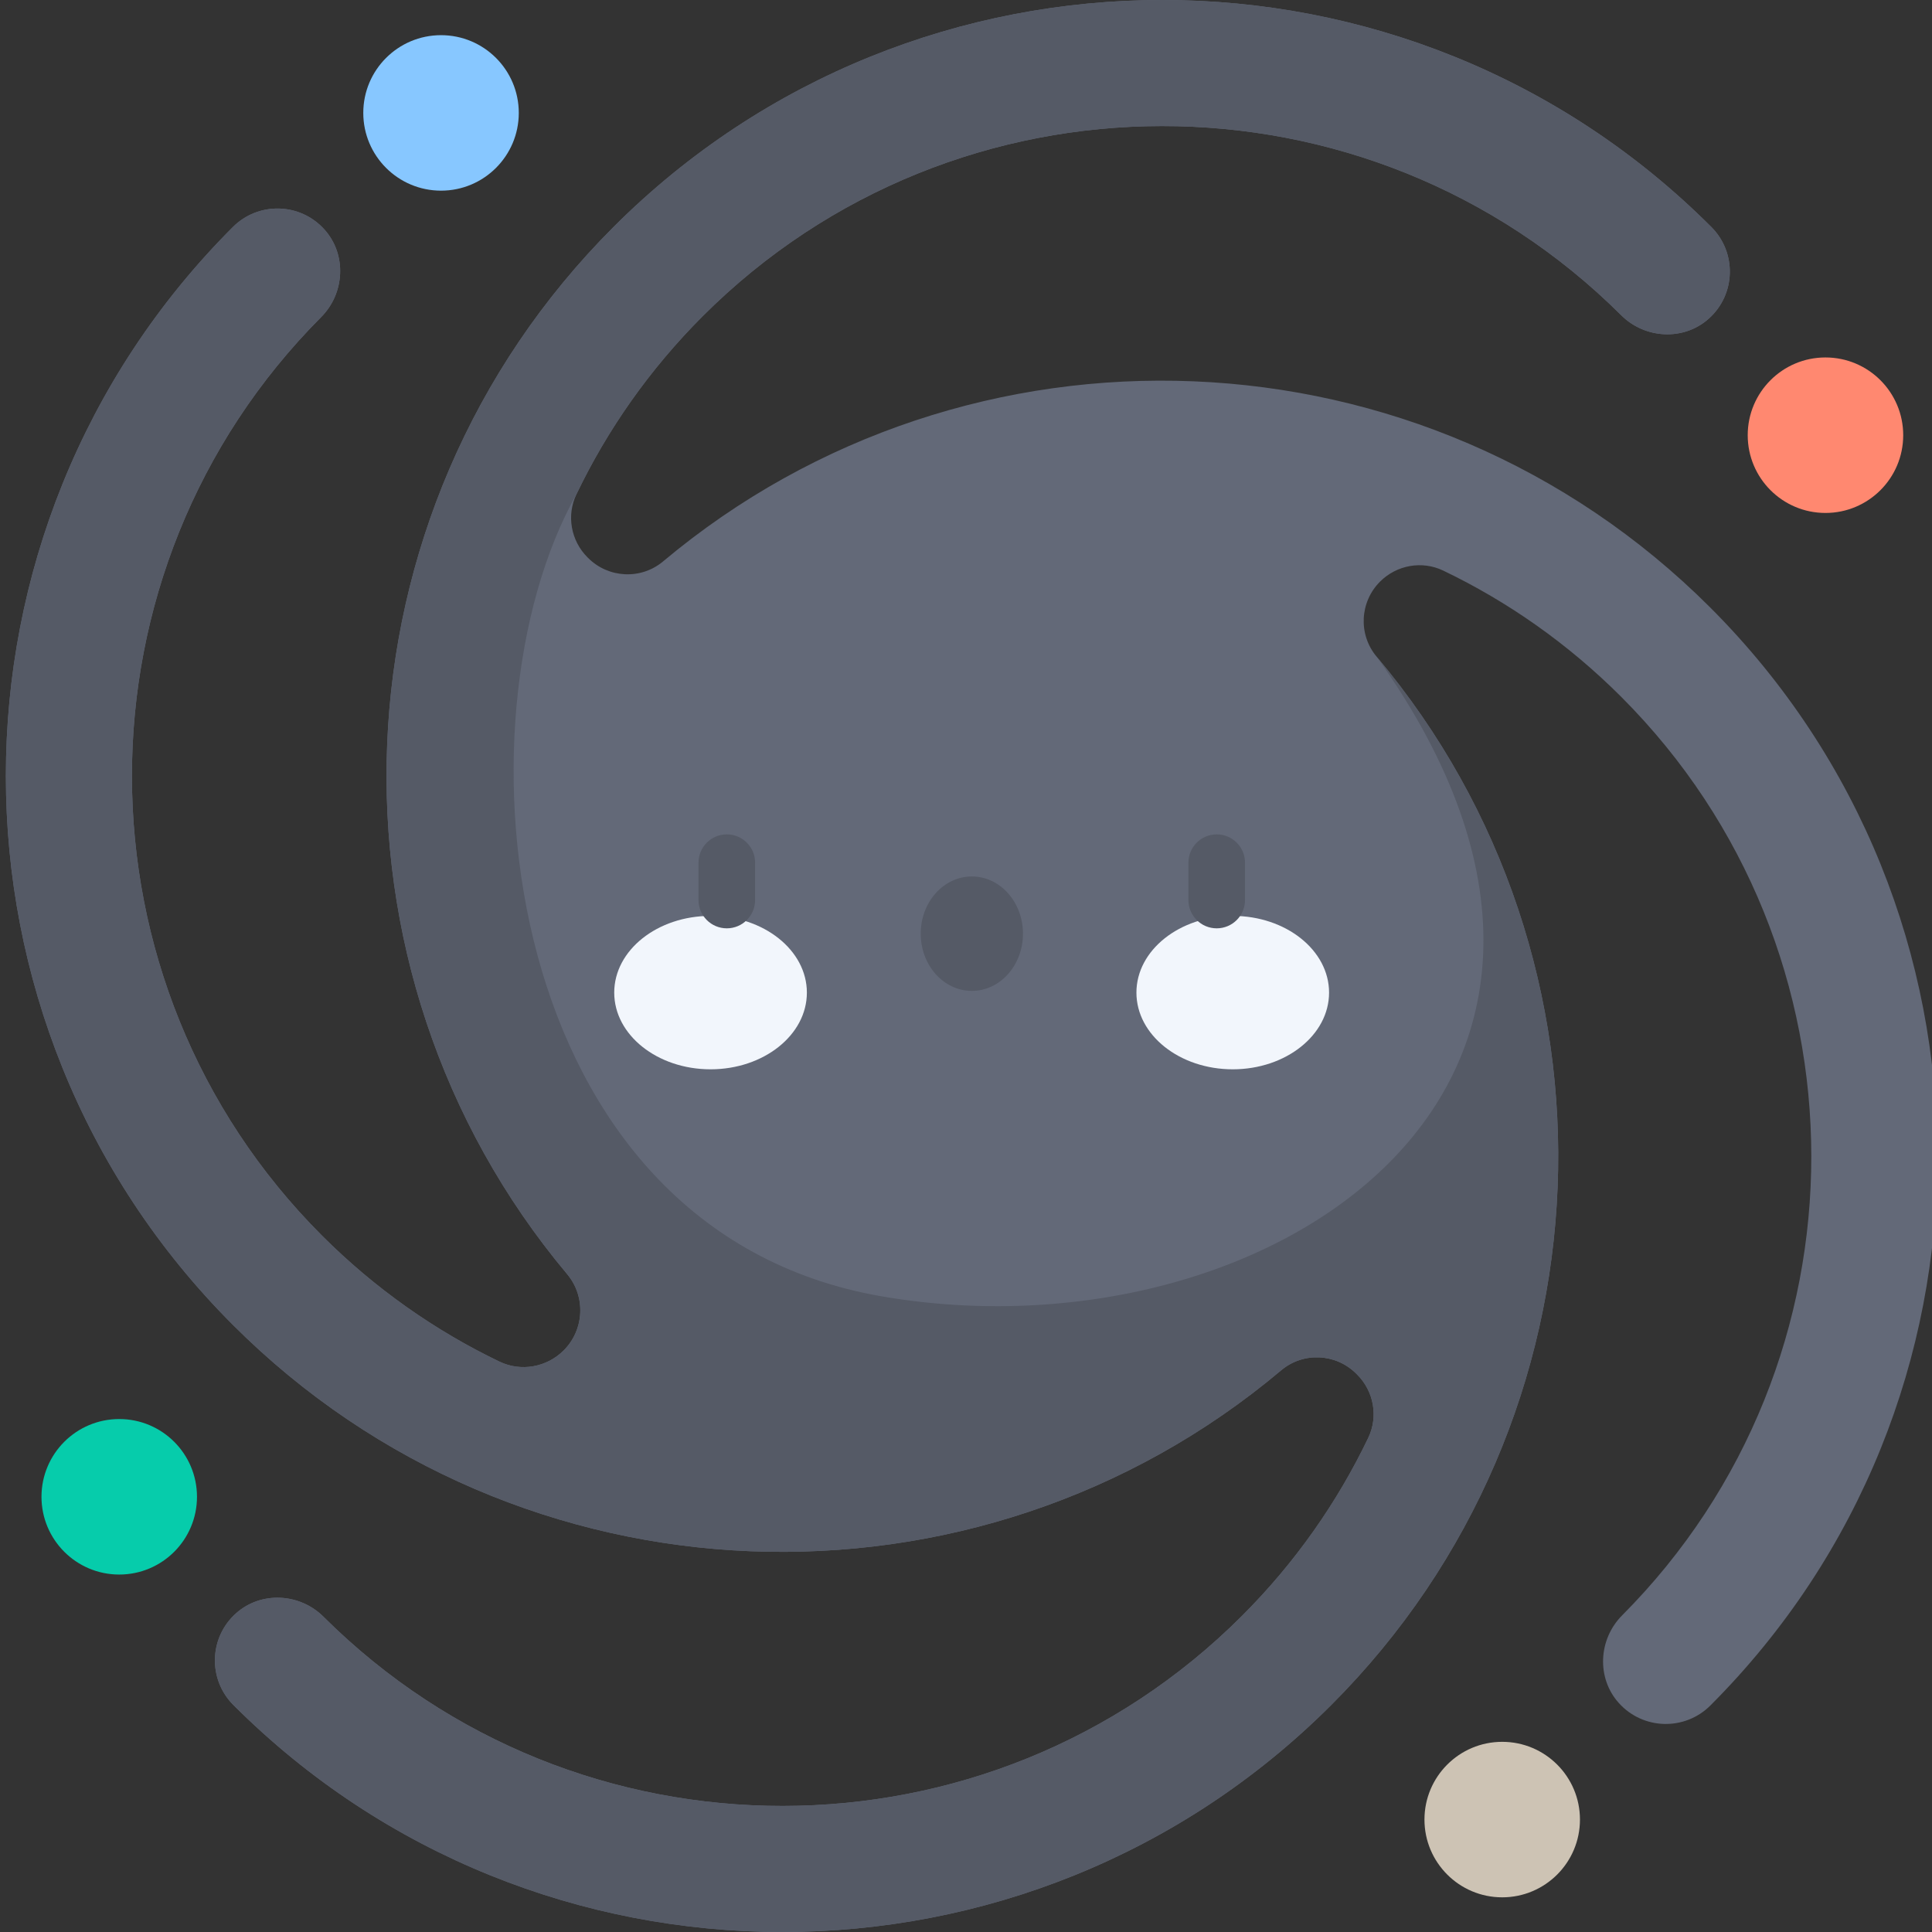 <svg width="15" height="15" viewBox="0 0 171 171" fill="none" xmlns="http://www.w3.org/2000/svg">
<rect x="0" y="0" width="171" height="171" fill="#333333" stroke="none"/>
<g clip-path="url(#clip0_14_16762)">
<g clip-path="url(#clip1_14_16762)">
<path d="M54.3 20.093C28.958 45.435 27.595 85.807 50.199 112.774C51.863 114.76 51.723 117.691 49.891 119.524C48.395 121.02 46.114 121.432 44.207 120.516C38.528 117.786 33.208 114.071 28.506 109.37C6.095 86.959 6.068 50.512 28.424 28.067C30.524 25.96 30.705 22.53 28.718 20.317C26.562 17.915 22.864 17.84 20.612 20.093C-6.178 46.882 -6.178 90.473 20.612 117.263C45.986 142.638 86.432 143.976 113.398 121.283C115.35 119.641 118.238 119.78 120.041 121.583L120.128 121.67C121.599 123.141 122.004 125.384 121.104 127.261C118.372 132.96 114.649 138.298 109.933 143.014C87.523 165.425 51.075 165.452 28.631 143.096C26.523 140.996 23.093 140.815 20.88 142.802C18.479 144.958 18.404 148.656 20.656 150.908C47.446 177.698 91.037 177.698 117.827 150.908C143.201 125.534 144.54 85.089 121.846 58.122C120.204 56.17 120.343 53.282 122.147 51.479C123.618 50.007 125.862 49.603 127.738 50.503C133.436 53.236 138.774 56.959 143.49 61.675C165.9 84.085 165.927 120.533 143.571 142.977C141.472 145.085 141.29 148.514 143.277 150.728C145.434 153.129 149.131 153.204 151.384 150.952C178.173 124.162 178.173 80.571 151.384 53.781C126.037 28.435 85.656 27.075 58.689 49.69C56.737 51.327 53.854 51.185 52.053 49.384L51.999 49.33C50.527 47.859 50.123 45.616 51.023 43.739C53.755 38.041 57.478 32.703 62.194 27.986C84.605 5.576 121.052 5.549 143.496 27.905C145.604 30.005 149.034 30.186 151.247 28.199C153.649 26.043 153.723 22.345 151.471 20.093C124.68 -6.697 81.09 -6.698 54.3 20.093Z" fill="#636978"/>
<path d="M62.891 94.644C67.599 94.644 71.416 91.604 71.416 87.855C71.416 84.105 67.599 81.065 62.891 81.065C58.182 81.065 54.365 84.105 54.365 87.855C54.365 91.604 58.182 94.644 62.891 94.644Z" fill="#F2F6FC"/>
<path d="M109.11 94.644C113.818 94.644 117.635 91.604 117.635 87.855C117.635 84.105 113.818 81.065 109.11 81.065C104.401 81.065 100.584 84.105 100.584 87.855C100.584 91.604 104.401 94.644 109.11 94.644Z" fill="#F2F6FC"/>
<path d="M86.018 87.703C88.517 87.703 90.543 85.436 90.543 82.639C90.543 79.842 88.517 77.575 86.018 77.575C83.518 77.575 81.492 79.842 81.492 82.639C81.492 85.436 83.518 87.703 86.018 87.703Z" fill="#555A66"/>
<path d="M64.329 82.166C62.945 82.166 61.824 81.045 61.824 79.662V76.355C61.824 74.971 62.945 73.85 64.329 73.85C65.713 73.85 66.834 74.971 66.834 76.355V79.662C66.834 81.045 65.713 82.166 64.329 82.166Z" fill="#555A66"/>
<path d="M107.69 82.166C106.307 82.166 105.186 81.045 105.186 79.662V76.355C105.186 74.971 106.307 73.85 107.69 73.85C109.074 73.85 110.195 74.971 110.195 76.355V79.662C110.195 81.045 109.074 82.166 107.69 82.166Z" fill="#555A66"/>
<path d="M39.036 16.875C42.836 16.875 45.917 13.794 45.917 9.994C45.917 6.193 42.836 3.113 39.036 3.113C35.235 3.113 32.154 6.193 32.154 9.994C32.154 13.794 35.235 16.875 39.036 16.875Z" fill="#87C7FF"/>
<path d="M161.571 45.401C165.371 45.401 168.452 42.32 168.452 38.519C168.452 34.719 165.371 31.638 161.571 31.638C157.77 31.638 154.689 34.719 154.689 38.519C154.689 42.32 157.77 45.401 161.571 45.401Z" fill="#FF8870"/>
<path d="M132.96 167.931C136.76 167.931 139.841 164.85 139.841 161.05C139.841 157.249 136.76 154.168 132.96 154.168C129.159 154.168 126.078 157.249 126.078 161.05C126.078 164.85 129.159 167.931 132.96 167.931Z" fill="#CDC3B4"/>
<path d="M10.553 139.362C14.354 139.362 17.435 136.281 17.435 132.481C17.435 128.68 14.354 125.599 10.553 125.599C6.753 125.599 3.672 128.68 3.672 132.481C3.672 136.281 6.753 139.362 10.553 139.362Z" fill="#06CCAB"/>
<path d="M121.847 58.121C149.093 96.229 112.128 120.59 78.085 114.746C44.041 108.902 39.779 63.731 51.023 43.739C53.755 38.041 57.478 32.703 62.194 27.986C84.604 5.576 121.052 5.549 143.496 27.905C145.604 30.005 149.033 30.186 151.247 28.199C153.649 26.043 153.723 22.345 151.471 20.093C124.681 -6.697 81.09 -6.698 54.3 20.093C28.958 45.435 27.595 85.807 50.199 112.774C51.864 114.76 51.723 117.691 49.891 119.524C48.395 121.02 46.114 121.432 44.208 120.516C38.529 117.786 33.208 114.071 28.506 109.37C6.096 86.959 6.069 50.512 28.425 28.067C30.524 25.96 30.706 22.53 28.718 20.317C26.562 17.915 22.864 17.84 20.612 20.093C-6.178 46.882 -6.178 90.473 20.612 117.263C45.987 142.638 86.432 143.976 113.399 121.283C115.35 119.641 118.238 119.78 120.042 121.583L120.128 121.67C121.599 123.141 122.004 125.384 121.104 127.261C118.372 132.96 114.65 138.298 109.933 143.014C87.523 165.425 51.076 165.452 28.631 143.096C26.524 140.996 23.094 140.815 20.88 142.802C18.479 144.958 18.404 148.656 20.656 150.908C47.447 177.698 91.037 177.698 117.827 150.908C143.202 125.533 144.54 85.088 121.847 58.121Z" fill="#555A66"/>
</g>
</g>
<defs>
<clipPath id="clip0_14_16762">
<rect width="171" height="171" fill="white"/>
</clipPath>
<clipPath id="clip1_14_16762">
<rect width="171" height="171" fill="white" transform="translate(0.5)"/>
</clipPath>
</defs>
</svg>
